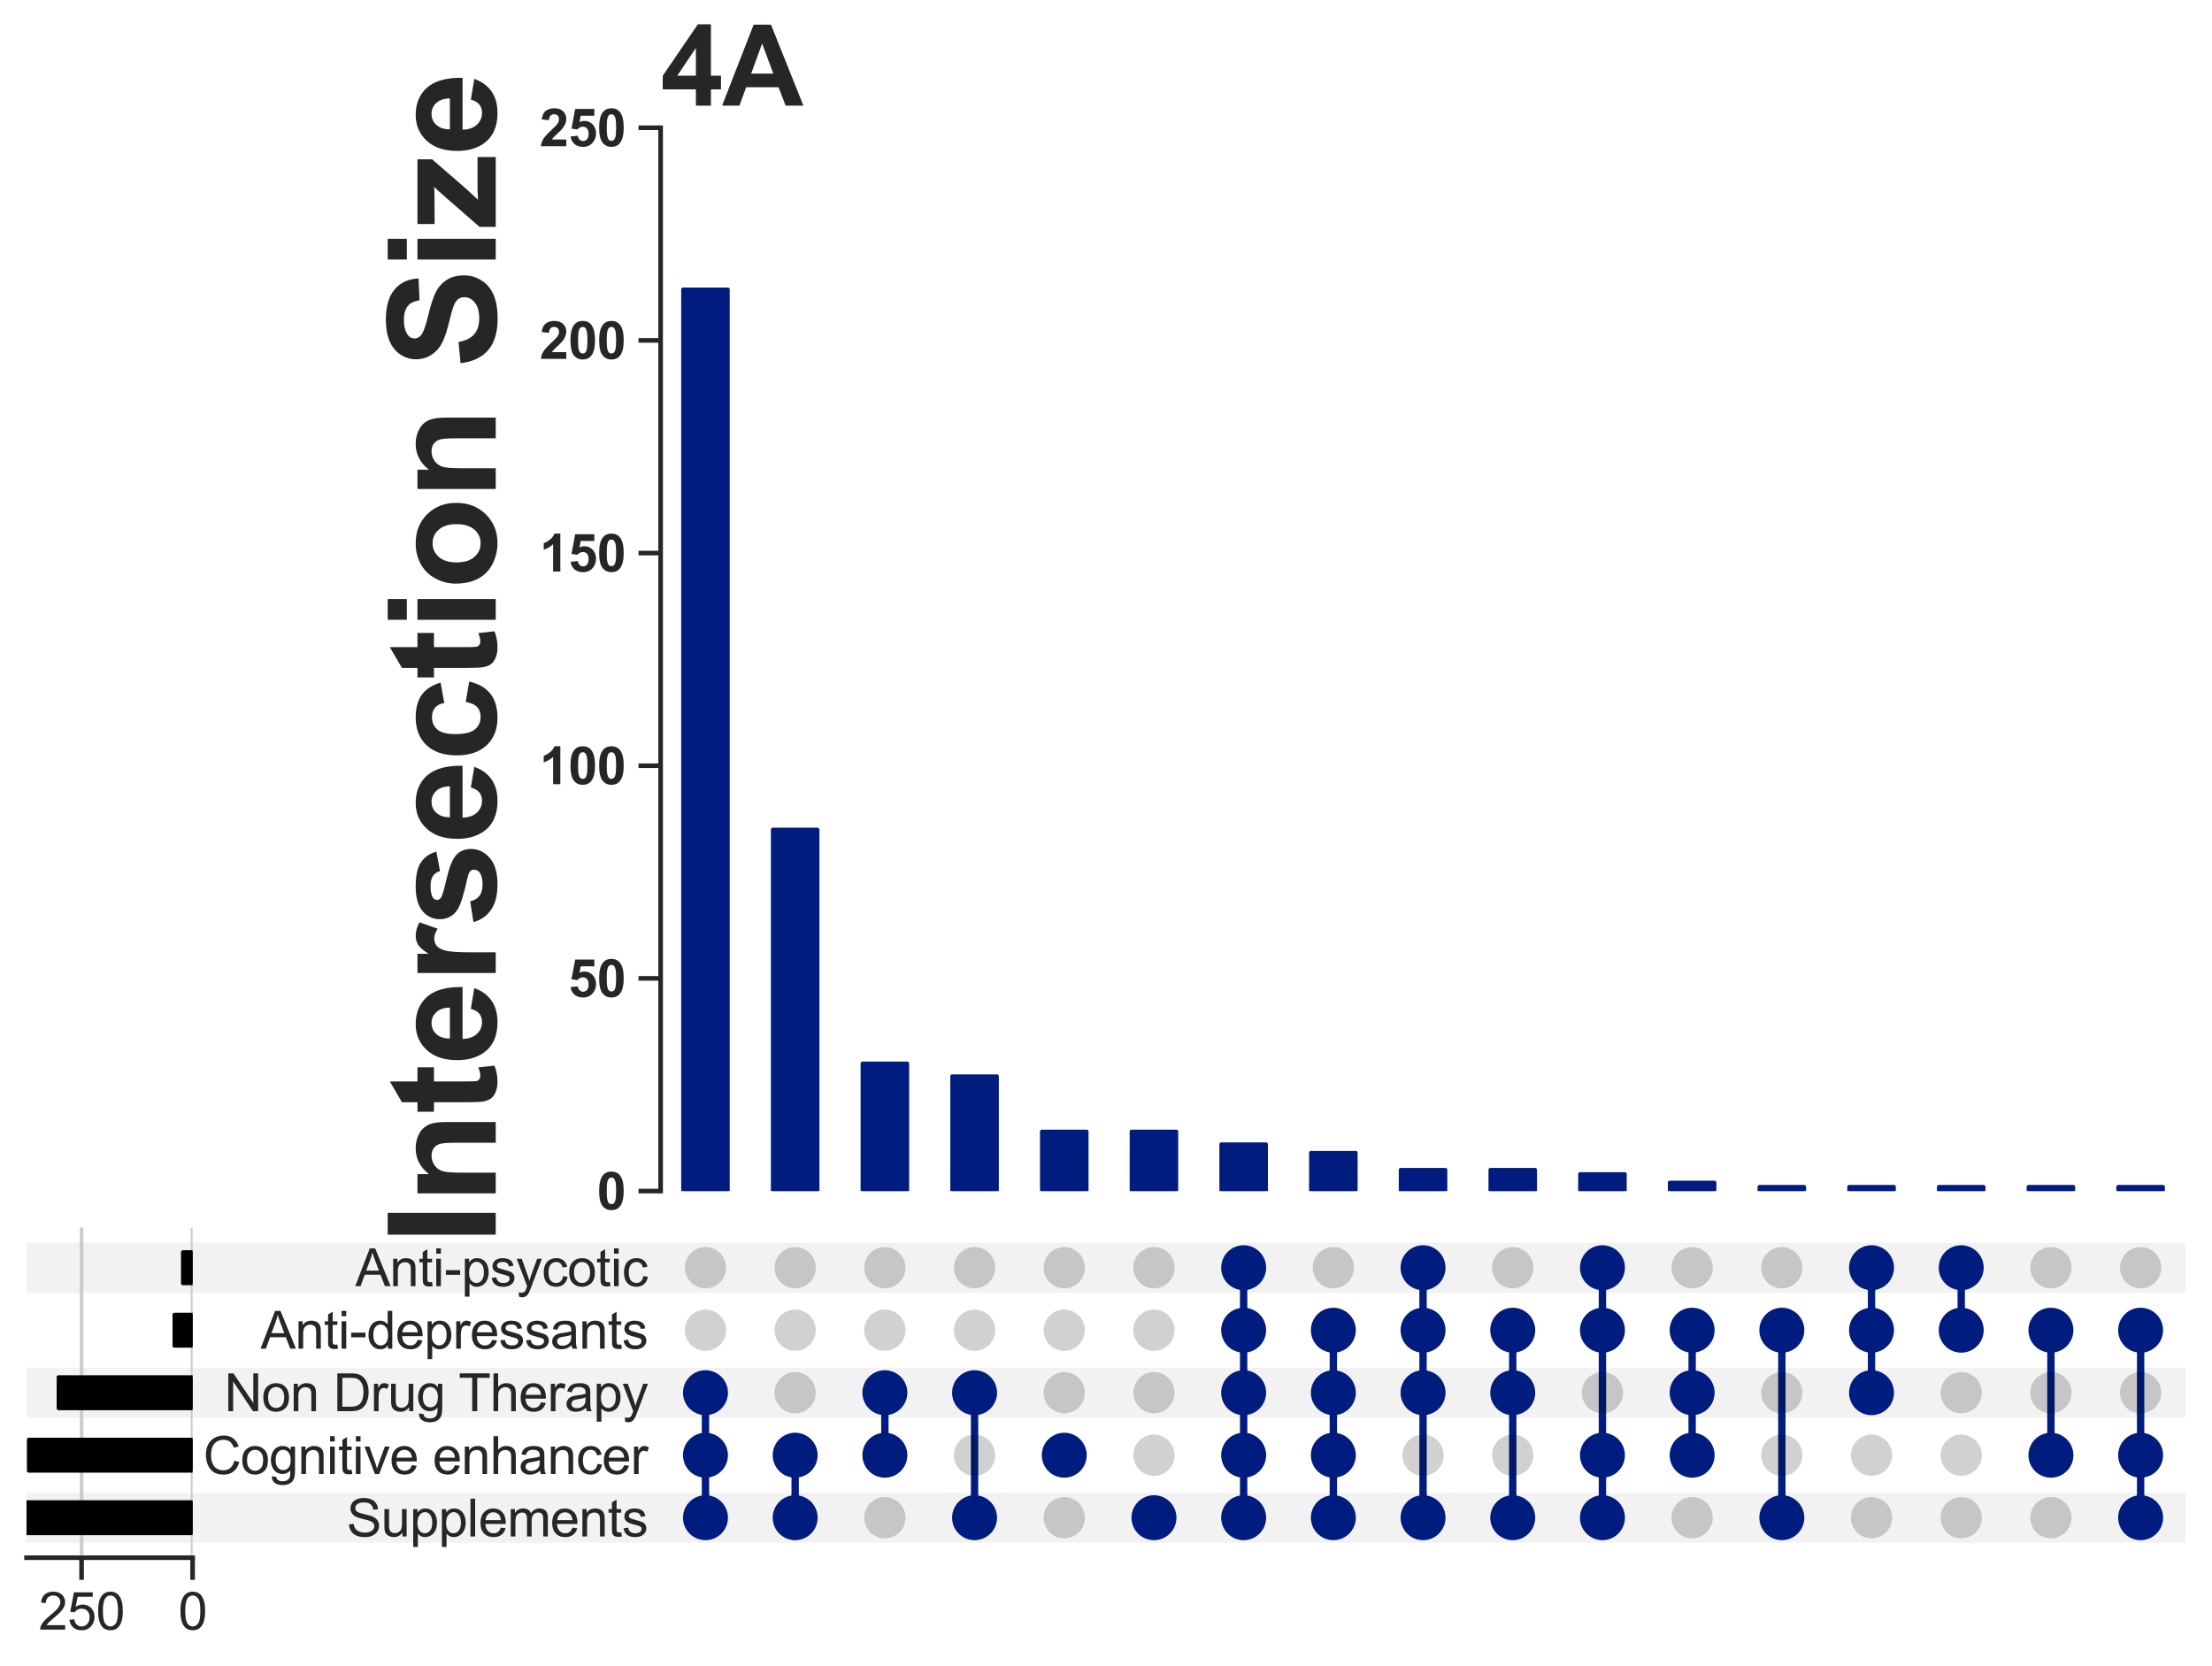 <?xml version="1.0" encoding="utf-8" standalone="no"?>
<!DOCTYPE svg PUBLIC "-//W3C//DTD SVG 1.1//EN"
  "http://www.w3.org/Graphics/SVG/1.1/DTD/svg11.dtd">
<svg xmlns:xlink="http://www.w3.org/1999/xlink" width="600.3pt" height="452.257pt" viewBox="0 0 600.3 452.257" xmlns="http://www.w3.org/2000/svg" version="1.1">
 <defs>
  <style type="text/css">*{stroke-linejoin: round; stroke-linecap: butt}</style>
 </defs>
 <g id="figure_1">
  <g id="patch_1">
   <path d="M 0 452.257 
L 600.3 452.257 
L 600.3 0 
L 0 0 
z
" style="fill: #ffffff"/>
  </g>
  <g id="axes_1">
   <g id="patch_2">
    <path d="M 7.2 418.683 
L 593.1 418.683 
L 593.1 405.113 
L 7.2 405.113 
z
" clip-path="url(#p5752e812ac)" style="fill-opacity: 0.051"/>
   </g>
   <g id="patch_3">
    <path d="M 7.2 401.721 
L 593.1 401.721 
L 593.1 388.152 
L 7.2 388.152 
L 7.2 401.721 
z
" clip-path="url(#p5752e812ac)" style="fill: none"/>
   </g>
   <g id="patch_4">
    <path d="M 7.2 384.76 
L 593.1 384.76 
L 593.1 371.19 
L 7.2 371.19 
z
" clip-path="url(#p5752e812ac)" style="fill-opacity: 0.051"/>
   </g>
   <g id="patch_5">
    <path d="M 7.2 367.798 
L 593.1 367.798 
L 593.1 354.229 
L 7.2 354.229 
L 7.2 367.798 
z
" clip-path="url(#p5752e812ac)" style="fill: none"/>
   </g>
   <g id="patch_6">
    <path d="M 7.2 350.837 
L 593.1 350.837 
L 593.1 337.267 
L 7.2 337.267 
z
" clip-path="url(#p5752e812ac)" style="fill-opacity: 0.051"/>
   </g>
   <g id="matplotlib.axis_1"/>
   <g id="matplotlib.axis_2">
    <g id="ytick_1"/>
    <g id="ytick_2"/>
    <g id="ytick_3"/>
    <g id="ytick_4"/>
    <g id="ytick_5"/>
   </g>
  </g>
  <g id="axes_2">
   <g id="matplotlib.axis_3">
    <g id="ytick_6">
     <g id="line2d_1"/>
     <g id="text_1">
      <!-- Supplements -->
      <g style="fill: #262626" transform="translate(94.071 416.994) scale(0.14 -0.14)">
       <defs>
        <path id="ArialMT-53" d="M 288 1472 
L 859 1522 
Q 900 1178 1048 958 
Q 1197 738 1509 602 
Q 1822 466 2213 466 
Q 2559 466 2825 569 
Q 3091 672 3220 851 
Q 3350 1031 3350 1244 
Q 3350 1459 3225 1620 
Q 3100 1781 2813 1891 
Q 2628 1963 1997 2114 
Q 1366 2266 1113 2400 
Q 784 2572 623 2826 
Q 463 3081 463 3397 
Q 463 3744 659 4045 
Q 856 4347 1234 4503 
Q 1613 4659 2075 4659 
Q 2584 4659 2973 4495 
Q 3363 4331 3572 4012 
Q 3781 3694 3797 3291 
L 3216 3247 
Q 3169 3681 2898 3903 
Q 2628 4125 2100 4125 
Q 1550 4125 1298 3923 
Q 1047 3722 1047 3438 
Q 1047 3191 1225 3031 
Q 1400 2872 2139 2705 
Q 2878 2538 3153 2413 
Q 3553 2228 3743 1945 
Q 3934 1663 3934 1294 
Q 3934 928 3725 604 
Q 3516 281 3123 101 
Q 2731 -78 2241 -78 
Q 1619 -78 1198 103 
Q 778 284 539 648 
Q 300 1013 288 1472 
z
" transform="scale(0.016)"/>
        <path id="ArialMT-75" d="M 2597 0 
L 2597 488 
Q 2209 -75 1544 -75 
Q 1250 -75 995 37 
Q 741 150 617 320 
Q 494 491 444 738 
Q 409 903 409 1263 
L 409 3319 
L 972 3319 
L 972 1478 
Q 972 1038 1006 884 
Q 1059 663 1231 536 
Q 1403 409 1656 409 
Q 1909 409 2131 539 
Q 2353 669 2445 892 
Q 2538 1116 2538 1541 
L 2538 3319 
L 3100 3319 
L 3100 0 
L 2597 0 
z
" transform="scale(0.016)"/>
        <path id="ArialMT-70" d="M 422 -1272 
L 422 3319 
L 934 3319 
L 934 2888 
Q 1116 3141 1344 3267 
Q 1572 3394 1897 3394 
Q 2322 3394 2647 3175 
Q 2972 2956 3137 2557 
Q 3303 2159 3303 1684 
Q 3303 1175 3120 767 
Q 2938 359 2589 142 
Q 2241 -75 1856 -75 
Q 1575 -75 1351 44 
Q 1128 163 984 344 
L 984 -1272 
L 422 -1272 
z
M 931 1641 
Q 931 1000 1190 694 
Q 1450 388 1819 388 
Q 2194 388 2461 705 
Q 2728 1022 2728 1688 
Q 2728 2322 2467 2637 
Q 2206 2953 1844 2953 
Q 1484 2953 1207 2617 
Q 931 2281 931 1641 
z
" transform="scale(0.016)"/>
        <path id="ArialMT-6c" d="M 409 0 
L 409 4581 
L 972 4581 
L 972 0 
L 409 0 
z
" transform="scale(0.016)"/>
        <path id="ArialMT-65" d="M 2694 1069 
L 3275 997 
Q 3138 488 2766 206 
Q 2394 -75 1816 -75 
Q 1088 -75 661 373 
Q 234 822 234 1631 
Q 234 2469 665 2931 
Q 1097 3394 1784 3394 
Q 2450 3394 2872 2941 
Q 3294 2488 3294 1666 
Q 3294 1616 3291 1516 
L 816 1516 
Q 847 969 1125 678 
Q 1403 388 1819 388 
Q 2128 388 2347 550 
Q 2566 713 2694 1069 
z
M 847 1978 
L 2700 1978 
Q 2663 2397 2488 2606 
Q 2219 2931 1791 2931 
Q 1403 2931 1139 2672 
Q 875 2413 847 1978 
z
" transform="scale(0.016)"/>
        <path id="ArialMT-6d" d="M 422 0 
L 422 3319 
L 925 3319 
L 925 2853 
Q 1081 3097 1340 3245 
Q 1600 3394 1931 3394 
Q 2300 3394 2536 3241 
Q 2772 3088 2869 2813 
Q 3263 3394 3894 3394 
Q 4388 3394 4653 3120 
Q 4919 2847 4919 2278 
L 4919 0 
L 4359 0 
L 4359 2091 
Q 4359 2428 4304 2576 
Q 4250 2725 4106 2815 
Q 3963 2906 3769 2906 
Q 3419 2906 3187 2673 
Q 2956 2441 2956 1928 
L 2956 0 
L 2394 0 
L 2394 2156 
Q 2394 2531 2256 2718 
Q 2119 2906 1806 2906 
Q 1569 2906 1367 2781 
Q 1166 2656 1075 2415 
Q 984 2175 984 1722 
L 984 0 
L 422 0 
z
" transform="scale(0.016)"/>
        <path id="ArialMT-6e" d="M 422 0 
L 422 3319 
L 928 3319 
L 928 2847 
Q 1294 3394 1984 3394 
Q 2284 3394 2536 3286 
Q 2788 3178 2913 3003 
Q 3038 2828 3088 2588 
Q 3119 2431 3119 2041 
L 3119 0 
L 2556 0 
L 2556 2019 
Q 2556 2363 2490 2533 
Q 2425 2703 2258 2804 
Q 2091 2906 1866 2906 
Q 1506 2906 1245 2678 
Q 984 2450 984 1813 
L 984 0 
L 422 0 
z
" transform="scale(0.016)"/>
        <path id="ArialMT-74" d="M 1650 503 
L 1731 6 
Q 1494 -44 1306 -44 
Q 1000 -44 831 53 
Q 663 150 594 308 
Q 525 466 525 972 
L 525 2881 
L 113 2881 
L 113 3319 
L 525 3319 
L 525 4141 
L 1084 4478 
L 1084 3319 
L 1650 3319 
L 1650 2881 
L 1084 2881 
L 1084 941 
Q 1084 700 1114 631 
Q 1144 563 1211 522 
Q 1278 481 1403 481 
Q 1497 481 1650 503 
z
" transform="scale(0.016)"/>
        <path id="ArialMT-73" d="M 197 991 
L 753 1078 
Q 800 744 1014 566 
Q 1228 388 1613 388 
Q 2000 388 2187 545 
Q 2375 703 2375 916 
Q 2375 1106 2209 1216 
Q 2094 1291 1634 1406 
Q 1016 1563 777 1677 
Q 538 1791 414 1992 
Q 291 2194 291 2438 
Q 291 2659 392 2848 
Q 494 3038 669 3163 
Q 800 3259 1026 3326 
Q 1253 3394 1513 3394 
Q 1903 3394 2198 3281 
Q 2494 3169 2634 2976 
Q 2775 2784 2828 2463 
L 2278 2388 
Q 2241 2644 2061 2787 
Q 1881 2931 1553 2931 
Q 1166 2931 1000 2803 
Q 834 2675 834 2503 
Q 834 2394 903 2306 
Q 972 2216 1119 2156 
Q 1203 2125 1616 2013 
Q 2213 1853 2448 1751 
Q 2684 1650 2818 1456 
Q 2953 1263 2953 975 
Q 2953 694 2789 445 
Q 2625 197 2315 61 
Q 2006 -75 1616 -75 
Q 969 -75 630 194 
Q 291 463 197 991 
z
" transform="scale(0.016)"/>
       </defs>
       <use xlink:href="#ArialMT-53"/>
       <use xlink:href="#ArialMT-75" x="66.699"/>
       <use xlink:href="#ArialMT-70" x="122.314"/>
       <use xlink:href="#ArialMT-70" x="177.93"/>
       <use xlink:href="#ArialMT-6c" x="233.545"/>
       <use xlink:href="#ArialMT-65" x="255.762"/>
       <use xlink:href="#ArialMT-6d" x="311.377"/>
       <use xlink:href="#ArialMT-65" x="394.678"/>
       <use xlink:href="#ArialMT-6e" x="450.293"/>
       <use xlink:href="#ArialMT-74" x="505.908"/>
       <use xlink:href="#ArialMT-73" x="533.691"/>
      </g>
     </g>
    </g>
    <g id="ytick_7">
     <g id="line2d_2"/>
     <g id="text_2">
      <!-- Cognitive enhancer -->
      <g style="fill: #262626" transform="translate(55.157 400.032) scale(0.14 -0.14)">
       <defs>
        <path id="ArialMT-43" d="M 3763 1606 
L 4369 1453 
Q 4178 706 3683 314 
Q 3188 -78 2472 -78 
Q 1731 -78 1267 223 
Q 803 525 561 1097 
Q 319 1669 319 2325 
Q 319 3041 592 3573 
Q 866 4106 1370 4382 
Q 1875 4659 2481 4659 
Q 3169 4659 3637 4309 
Q 4106 3959 4291 3325 
L 3694 3184 
Q 3534 3684 3231 3912 
Q 2928 4141 2469 4141 
Q 1941 4141 1586 3887 
Q 1231 3634 1087 3207 
Q 944 2781 944 2328 
Q 944 1744 1114 1308 
Q 1284 872 1643 656 
Q 2003 441 2422 441 
Q 2931 441 3284 734 
Q 3638 1028 3763 1606 
z
" transform="scale(0.016)"/>
        <path id="ArialMT-6f" d="M 213 1659 
Q 213 2581 725 3025 
Q 1153 3394 1769 3394 
Q 2453 3394 2887 2945 
Q 3322 2497 3322 1706 
Q 3322 1066 3130 698 
Q 2938 331 2570 128 
Q 2203 -75 1769 -75 
Q 1072 -75 642 372 
Q 213 819 213 1659 
z
M 791 1659 
Q 791 1022 1069 705 
Q 1347 388 1769 388 
Q 2188 388 2466 706 
Q 2744 1025 2744 1678 
Q 2744 2294 2464 2611 
Q 2184 2928 1769 2928 
Q 1347 2928 1069 2612 
Q 791 2297 791 1659 
z
" transform="scale(0.016)"/>
        <path id="ArialMT-67" d="M 319 -275 
L 866 -356 
Q 900 -609 1056 -725 
Q 1266 -881 1628 -881 
Q 2019 -881 2231 -725 
Q 2444 -569 2519 -288 
Q 2563 -116 2559 434 
Q 2191 0 1641 0 
Q 956 0 581 494 
Q 206 988 206 1678 
Q 206 2153 378 2554 
Q 550 2956 876 3175 
Q 1203 3394 1644 3394 
Q 2231 3394 2613 2919 
L 2613 3319 
L 3131 3319 
L 3131 450 
Q 3131 -325 2973 -648 
Q 2816 -972 2473 -1159 
Q 2131 -1347 1631 -1347 
Q 1038 -1347 672 -1080 
Q 306 -813 319 -275 
z
M 784 1719 
Q 784 1066 1043 766 
Q 1303 466 1694 466 
Q 2081 466 2343 764 
Q 2606 1063 2606 1700 
Q 2606 2309 2336 2618 
Q 2066 2928 1684 2928 
Q 1309 2928 1046 2623 
Q 784 2319 784 1719 
z
" transform="scale(0.016)"/>
        <path id="ArialMT-69" d="M 425 3934 
L 425 4581 
L 988 4581 
L 988 3934 
L 425 3934 
z
M 425 0 
L 425 3319 
L 988 3319 
L 988 0 
L 425 0 
z
" transform="scale(0.016)"/>
        <path id="ArialMT-76" d="M 1344 0 
L 81 3319 
L 675 3319 
L 1388 1331 
Q 1503 1009 1600 663 
Q 1675 925 1809 1294 
L 2547 3319 
L 3125 3319 
L 1869 0 
L 1344 0 
z
" transform="scale(0.016)"/>
        <path id="ArialMT-20" transform="scale(0.016)"/>
        <path id="ArialMT-68" d="M 422 0 
L 422 4581 
L 984 4581 
L 984 2938 
Q 1378 3394 1978 3394 
Q 2347 3394 2619 3248 
Q 2891 3103 3008 2847 
Q 3125 2591 3125 2103 
L 3125 0 
L 2563 0 
L 2563 2103 
Q 2563 2525 2380 2717 
Q 2197 2909 1863 2909 
Q 1613 2909 1392 2779 
Q 1172 2650 1078 2428 
Q 984 2206 984 1816 
L 984 0 
L 422 0 
z
" transform="scale(0.016)"/>
        <path id="ArialMT-61" d="M 2588 409 
Q 2275 144 1986 34 
Q 1697 -75 1366 -75 
Q 819 -75 525 192 
Q 231 459 231 875 
Q 231 1119 342 1320 
Q 453 1522 633 1644 
Q 813 1766 1038 1828 
Q 1203 1872 1538 1913 
Q 2219 1994 2541 2106 
Q 2544 2222 2544 2253 
Q 2544 2597 2384 2738 
Q 2169 2928 1744 2928 
Q 1347 2928 1158 2789 
Q 969 2650 878 2297 
L 328 2372 
Q 403 2725 575 2942 
Q 747 3159 1072 3276 
Q 1397 3394 1825 3394 
Q 2250 3394 2515 3294 
Q 2781 3194 2906 3042 
Q 3031 2891 3081 2659 
Q 3109 2516 3109 2141 
L 3109 1391 
Q 3109 606 3145 398 
Q 3181 191 3288 0 
L 2700 0 
Q 2613 175 2588 409 
z
M 2541 1666 
Q 2234 1541 1622 1453 
Q 1275 1403 1131 1340 
Q 988 1278 909 1158 
Q 831 1038 831 891 
Q 831 666 1001 516 
Q 1172 366 1500 366 
Q 1825 366 2078 508 
Q 2331 650 2450 897 
Q 2541 1088 2541 1459 
L 2541 1666 
z
" transform="scale(0.016)"/>
        <path id="ArialMT-63" d="M 2588 1216 
L 3141 1144 
Q 3050 572 2676 248 
Q 2303 -75 1759 -75 
Q 1078 -75 664 370 
Q 250 816 250 1647 
Q 250 2184 428 2587 
Q 606 2991 970 3192 
Q 1334 3394 1763 3394 
Q 2303 3394 2647 3120 
Q 2991 2847 3088 2344 
L 2541 2259 
Q 2463 2594 2264 2762 
Q 2066 2931 1784 2931 
Q 1359 2931 1093 2626 
Q 828 2322 828 1663 
Q 828 994 1084 691 
Q 1341 388 1753 388 
Q 2084 388 2306 591 
Q 2528 794 2588 1216 
z
" transform="scale(0.016)"/>
        <path id="ArialMT-72" d="M 416 0 
L 416 3319 
L 922 3319 
L 922 2816 
Q 1116 3169 1280 3281 
Q 1444 3394 1641 3394 
Q 1925 3394 2219 3213 
L 2025 2691 
Q 1819 2813 1613 2813 
Q 1428 2813 1281 2702 
Q 1134 2591 1072 2394 
Q 978 2094 978 1738 
L 978 0 
L 416 0 
z
" transform="scale(0.016)"/>
       </defs>
       <use xlink:href="#ArialMT-43"/>
       <use xlink:href="#ArialMT-6f" x="72.217"/>
       <use xlink:href="#ArialMT-67" x="127.832"/>
       <use xlink:href="#ArialMT-6e" x="183.447"/>
       <use xlink:href="#ArialMT-69" x="239.062"/>
       <use xlink:href="#ArialMT-74" x="261.279"/>
       <use xlink:href="#ArialMT-69" x="289.062"/>
       <use xlink:href="#ArialMT-76" x="311.279"/>
       <use xlink:href="#ArialMT-65" x="361.279"/>
       <use xlink:href="#ArialMT-20" x="416.895"/>
       <use xlink:href="#ArialMT-65" x="444.678"/>
       <use xlink:href="#ArialMT-6e" x="500.293"/>
       <use xlink:href="#ArialMT-68" x="555.908"/>
       <use xlink:href="#ArialMT-61" x="611.523"/>
       <use xlink:href="#ArialMT-6e" x="667.139"/>
       <use xlink:href="#ArialMT-63" x="722.754"/>
       <use xlink:href="#ArialMT-65" x="772.754"/>
       <use xlink:href="#ArialMT-72" x="828.369"/>
      </g>
     </g>
    </g>
    <g id="ytick_8">
     <g id="line2d_3"/>
     <g id="text_3">
      <!-- Non Drug Therapy -->
      <g style="fill: #262626" transform="translate(60.871 382.985) scale(0.14 -0.14)">
       <defs>
        <path id="ArialMT-4e" d="M 488 0 
L 488 4581 
L 1109 4581 
L 3516 984 
L 3516 4581 
L 4097 4581 
L 4097 0 
L 3475 0 
L 1069 3600 
L 1069 0 
L 488 0 
z
" transform="scale(0.016)"/>
        <path id="ArialMT-44" d="M 494 0 
L 494 4581 
L 2072 4581 
Q 2606 4581 2888 4516 
Q 3281 4425 3559 4188 
Q 3922 3881 4101 3404 
Q 4281 2928 4281 2316 
Q 4281 1794 4159 1391 
Q 4038 988 3847 723 
Q 3656 459 3429 307 
Q 3203 156 2883 78 
Q 2563 0 2147 0 
L 494 0 
z
M 1100 541 
L 2078 541 
Q 2531 541 2789 625 
Q 3047 709 3200 863 
Q 3416 1078 3536 1442 
Q 3656 1806 3656 2325 
Q 3656 3044 3420 3430 
Q 3184 3816 2847 3947 
Q 2603 4041 2063 4041 
L 1100 4041 
L 1100 541 
z
" transform="scale(0.016)"/>
        <path id="ArialMT-54" d="M 1659 0 
L 1659 4041 
L 150 4041 
L 150 4581 
L 3781 4581 
L 3781 4041 
L 2266 4041 
L 2266 0 
L 1659 0 
z
" transform="scale(0.016)"/>
        <path id="ArialMT-79" d="M 397 -1278 
L 334 -750 
Q 519 -800 656 -800 
Q 844 -800 956 -737 
Q 1069 -675 1141 -563 
Q 1194 -478 1313 -144 
Q 1328 -97 1363 -6 
L 103 3319 
L 709 3319 
L 1400 1397 
Q 1534 1031 1641 628 
Q 1738 1016 1872 1384 
L 2581 3319 
L 3144 3319 
L 1881 -56 
Q 1678 -603 1566 -809 
Q 1416 -1088 1222 -1217 
Q 1028 -1347 759 -1347 
Q 597 -1347 397 -1278 
z
" transform="scale(0.016)"/>
       </defs>
       <use xlink:href="#ArialMT-4e"/>
       <use xlink:href="#ArialMT-6f" x="72.217"/>
       <use xlink:href="#ArialMT-6e" x="127.832"/>
       <use xlink:href="#ArialMT-20" x="183.447"/>
       <use xlink:href="#ArialMT-44" x="211.23"/>
       <use xlink:href="#ArialMT-72" x="283.447"/>
       <use xlink:href="#ArialMT-75" x="316.748"/>
       <use xlink:href="#ArialMT-67" x="372.363"/>
       <use xlink:href="#ArialMT-20" x="427.979"/>
       <use xlink:href="#ArialMT-54" x="454.012"/>
       <use xlink:href="#ArialMT-68" x="515.096"/>
       <use xlink:href="#ArialMT-65" x="570.711"/>
       <use xlink:href="#ArialMT-72" x="626.326"/>
       <use xlink:href="#ArialMT-61" x="659.627"/>
       <use xlink:href="#ArialMT-70" x="715.242"/>
       <use xlink:href="#ArialMT-79" x="770.857"/>
      </g>
     </g>
    </g>
    <g id="ytick_9">
     <g id="line2d_4"/>
     <g id="text_4">
      <!-- Anti-depressants -->
      <g style="fill: #262626" transform="translate(70.734 366.024) scale(0.14 -0.14)">
       <defs>
        <path id="ArialMT-41" d="M -9 0 
L 1750 4581 
L 2403 4581 
L 4278 0 
L 3588 0 
L 3053 1388 
L 1138 1388 
L 634 0 
L -9 0 
z
M 1313 1881 
L 2866 1881 
L 2388 3150 
Q 2169 3728 2063 4100 
Q 1975 3659 1816 3225 
L 1313 1881 
z
" transform="scale(0.016)"/>
        <path id="ArialMT-2d" d="M 203 1375 
L 203 1941 
L 1931 1941 
L 1931 1375 
L 203 1375 
z
" transform="scale(0.016)"/>
        <path id="ArialMT-64" d="M 2575 0 
L 2575 419 
Q 2259 -75 1647 -75 
Q 1250 -75 917 144 
Q 584 363 401 755 
Q 219 1147 219 1656 
Q 219 2153 384 2558 
Q 550 2963 881 3178 
Q 1213 3394 1622 3394 
Q 1922 3394 2156 3267 
Q 2391 3141 2538 2938 
L 2538 4581 
L 3097 4581 
L 3097 0 
L 2575 0 
z
M 797 1656 
Q 797 1019 1065 703 
Q 1334 388 1700 388 
Q 2069 388 2326 689 
Q 2584 991 2584 1609 
Q 2584 2291 2321 2609 
Q 2059 2928 1675 2928 
Q 1300 2928 1048 2622 
Q 797 2316 797 1656 
z
" transform="scale(0.016)"/>
       </defs>
       <use xlink:href="#ArialMT-41"/>
       <use xlink:href="#ArialMT-6e" x="66.699"/>
       <use xlink:href="#ArialMT-74" x="122.314"/>
       <use xlink:href="#ArialMT-69" x="150.098"/>
       <use xlink:href="#ArialMT-2d" x="172.314"/>
       <use xlink:href="#ArialMT-64" x="205.615"/>
       <use xlink:href="#ArialMT-65" x="261.23"/>
       <use xlink:href="#ArialMT-70" x="316.846"/>
       <use xlink:href="#ArialMT-72" x="372.461"/>
       <use xlink:href="#ArialMT-65" x="405.762"/>
       <use xlink:href="#ArialMT-73" x="461.377"/>
       <use xlink:href="#ArialMT-73" x="511.377"/>
       <use xlink:href="#ArialMT-61" x="561.377"/>
       <use xlink:href="#ArialMT-6e" x="616.992"/>
       <use xlink:href="#ArialMT-74" x="672.607"/>
       <use xlink:href="#ArialMT-73" x="700.391"/>
      </g>
     </g>
    </g>
    <g id="ytick_10">
     <g id="line2d_5"/>
     <g id="text_5">
      <!-- Anti-psycotic -->
      <g style="fill: #262626" transform="translate(96.427 349.062) scale(0.14 -0.14)">
       <use xlink:href="#ArialMT-41"/>
       <use xlink:href="#ArialMT-6e" x="66.699"/>
       <use xlink:href="#ArialMT-74" x="122.314"/>
       <use xlink:href="#ArialMT-69" x="150.098"/>
       <use xlink:href="#ArialMT-2d" x="172.314"/>
       <use xlink:href="#ArialMT-70" x="205.615"/>
       <use xlink:href="#ArialMT-73" x="261.23"/>
       <use xlink:href="#ArialMT-79" x="311.23"/>
       <use xlink:href="#ArialMT-63" x="361.23"/>
       <use xlink:href="#ArialMT-6f" x="411.23"/>
       <use xlink:href="#ArialMT-74" x="466.846"/>
       <use xlink:href="#ArialMT-69" x="494.629"/>
       <use xlink:href="#ArialMT-63" x="516.846"/>
      </g>
     </g>
    </g>
   </g>
   <g id="LineCollection_1">
    <path d="M 191.454 411.898 
L 191.454 377.975 
" clip-path="url(#p096ad141d9)" style="fill: none; stroke: #001c7f; stroke-width: 2"/>
    <path d="M 215.796 411.898 
L 215.796 394.937 
" clip-path="url(#p096ad141d9)" style="fill: none; stroke: #001c7f; stroke-width: 2"/>
    <path d="M 240.138 394.937 
L 240.138 377.975 
" clip-path="url(#p096ad141d9)" style="fill: none; stroke: #001c7f; stroke-width: 2"/>
    <path d="M 264.48 411.898 
L 264.48 377.975 
" clip-path="url(#p096ad141d9)" style="fill: none; stroke: #001c7f; stroke-width: 2"/>
    <path d="M 288.822 394.937 
L 288.822 394.937 
" clip-path="url(#p096ad141d9)" style="fill: none; stroke: #001c7f; stroke-width: 2"/>
    <path d="M 313.165 411.898 
L 313.165 411.898 
" clip-path="url(#p096ad141d9)" style="fill: none; stroke: #001c7f; stroke-width: 2"/>
    <path d="M 337.507 411.898 
L 337.507 344.052 
" clip-path="url(#p096ad141d9)" style="fill: none; stroke: #001c7f; stroke-width: 2"/>
    <path d="M 361.849 411.898 
L 361.849 361.013 
" clip-path="url(#p096ad141d9)" style="fill: none; stroke: #001c7f; stroke-width: 2"/>
    <path d="M 386.191 411.898 
L 386.191 344.052 
" clip-path="url(#p096ad141d9)" style="fill: none; stroke: #001c7f; stroke-width: 2"/>
    <path d="M 410.533 411.898 
L 410.533 361.013 
" clip-path="url(#p096ad141d9)" style="fill: none; stroke: #001c7f; stroke-width: 2"/>
    <path d="M 434.876 411.898 
L 434.876 344.052 
" clip-path="url(#p096ad141d9)" style="fill: none; stroke: #001c7f; stroke-width: 2"/>
    <path d="M 459.218 394.937 
L 459.218 361.013 
" clip-path="url(#p096ad141d9)" style="fill: none; stroke: #001c7f; stroke-width: 2"/>
    <path d="M 483.56 411.898 
L 483.56 361.013 
" clip-path="url(#p096ad141d9)" style="fill: none; stroke: #001c7f; stroke-width: 2"/>
    <path d="M 507.902 377.975 
L 507.902 344.052 
" clip-path="url(#p096ad141d9)" style="fill: none; stroke: #001c7f; stroke-width: 2"/>
    <path d="M 532.244 361.013 
L 532.244 344.052 
" clip-path="url(#p096ad141d9)" style="fill: none; stroke: #001c7f; stroke-width: 2"/>
    <path d="M 556.587 394.937 
L 556.587 361.013 
" clip-path="url(#p096ad141d9)" style="fill: none; stroke: #001c7f; stroke-width: 2"/>
    <path d="M 580.929 411.898 
L 580.929 361.013 
" clip-path="url(#p096ad141d9)" style="fill: none; stroke: #001c7f; stroke-width: 2"/>
   </g>
   <g id="PathCollection_1">
    <defs>
     <path id="C0_0_cc87273040" d="M 0 5.6 
C 1.485 5.6 2.91 5.01 3.96 3.96 
C 5.01 2.91 5.6 1.485 5.6 -0 
C 5.6 -1.485 5.01 -2.91 3.96 -3.96 
C 2.91 -5.01 1.485 -5.6 0 -5.6 
C -1.485 -5.6 -2.91 -5.01 -3.96 -3.96 
C -5.01 -2.91 -5.6 -1.485 -5.6 0 
C -5.6 1.485 -5.01 2.91 -3.96 3.96 
C -2.91 5.01 -1.485 5.6 0 5.6 
z
"/>
    </defs>
    <g clip-path="url(#p096ad141d9)">
     <use xlink:href="#C0_0_cc87273040" x="191.454" y="411.898" style="fill: #001c7f; stroke: #001c7f"/>
    </g>
    <g clip-path="url(#p096ad141d9)">
     <use xlink:href="#C0_0_cc87273040" x="191.454" y="394.937" style="fill: #001c7f; stroke: #001c7f"/>
    </g>
    <g clip-path="url(#p096ad141d9)">
     <use xlink:href="#C0_0_cc87273040" x="191.454" y="377.975" style="fill: #001c7f; stroke: #001c7f"/>
    </g>
    <g clip-path="url(#p096ad141d9)">
     <use xlink:href="#C0_0_cc87273040" x="191.454" y="361.013" style="fill-opacity: 0.18"/>
    </g>
    <g clip-path="url(#p096ad141d9)">
     <use xlink:href="#C0_0_cc87273040" x="191.454" y="344.052" style="fill-opacity: 0.18"/>
    </g>
    <g clip-path="url(#p096ad141d9)">
     <use xlink:href="#C0_0_cc87273040" x="215.796" y="411.898" style="fill: #001c7f; stroke: #001c7f"/>
    </g>
    <g clip-path="url(#p096ad141d9)">
     <use xlink:href="#C0_0_cc87273040" x="215.796" y="394.937" style="fill: #001c7f; stroke: #001c7f"/>
    </g>
    <g clip-path="url(#p096ad141d9)">
     <use xlink:href="#C0_0_cc87273040" x="215.796" y="377.975" style="fill-opacity: 0.18"/>
    </g>
    <g clip-path="url(#p096ad141d9)">
     <use xlink:href="#C0_0_cc87273040" x="215.796" y="361.013" style="fill-opacity: 0.18"/>
    </g>
    <g clip-path="url(#p096ad141d9)">
     <use xlink:href="#C0_0_cc87273040" x="215.796" y="344.052" style="fill-opacity: 0.18"/>
    </g>
    <g clip-path="url(#p096ad141d9)">
     <use xlink:href="#C0_0_cc87273040" x="240.138" y="411.898" style="fill-opacity: 0.18"/>
    </g>
    <g clip-path="url(#p096ad141d9)">
     <use xlink:href="#C0_0_cc87273040" x="240.138" y="394.937" style="fill: #001c7f; stroke: #001c7f"/>
    </g>
    <g clip-path="url(#p096ad141d9)">
     <use xlink:href="#C0_0_cc87273040" x="240.138" y="377.975" style="fill: #001c7f; stroke: #001c7f"/>
    </g>
    <g clip-path="url(#p096ad141d9)">
     <use xlink:href="#C0_0_cc87273040" x="240.138" y="361.013" style="fill-opacity: 0.18"/>
    </g>
    <g clip-path="url(#p096ad141d9)">
     <use xlink:href="#C0_0_cc87273040" x="240.138" y="344.052" style="fill-opacity: 0.18"/>
    </g>
    <g clip-path="url(#p096ad141d9)">
     <use xlink:href="#C0_0_cc87273040" x="264.48" y="411.898" style="fill: #001c7f; stroke: #001c7f"/>
    </g>
    <g clip-path="url(#p096ad141d9)">
     <use xlink:href="#C0_0_cc87273040" x="264.48" y="394.937" style="fill-opacity: 0.18"/>
    </g>
    <g clip-path="url(#p096ad141d9)">
     <use xlink:href="#C0_0_cc87273040" x="264.48" y="377.975" style="fill: #001c7f; stroke: #001c7f"/>
    </g>
    <g clip-path="url(#p096ad141d9)">
     <use xlink:href="#C0_0_cc87273040" x="264.48" y="361.013" style="fill-opacity: 0.18"/>
    </g>
    <g clip-path="url(#p096ad141d9)">
     <use xlink:href="#C0_0_cc87273040" x="264.48" y="344.052" style="fill-opacity: 0.18"/>
    </g>
    <g clip-path="url(#p096ad141d9)">
     <use xlink:href="#C0_0_cc87273040" x="288.822" y="411.898" style="fill-opacity: 0.18"/>
    </g>
    <g clip-path="url(#p096ad141d9)">
     <use xlink:href="#C0_0_cc87273040" x="288.822" y="394.937" style="fill: #001c7f; stroke: #001c7f"/>
    </g>
    <g clip-path="url(#p096ad141d9)">
     <use xlink:href="#C0_0_cc87273040" x="288.822" y="377.975" style="fill-opacity: 0.18"/>
    </g>
    <g clip-path="url(#p096ad141d9)">
     <use xlink:href="#C0_0_cc87273040" x="288.822" y="361.013" style="fill-opacity: 0.18"/>
    </g>
    <g clip-path="url(#p096ad141d9)">
     <use xlink:href="#C0_0_cc87273040" x="288.822" y="344.052" style="fill-opacity: 0.18"/>
    </g>
    <g clip-path="url(#p096ad141d9)">
     <use xlink:href="#C0_0_cc87273040" x="313.165" y="411.898" style="fill: #001c7f; stroke: #001c7f"/>
    </g>
    <g clip-path="url(#p096ad141d9)">
     <use xlink:href="#C0_0_cc87273040" x="313.165" y="394.937" style="fill-opacity: 0.18"/>
    </g>
    <g clip-path="url(#p096ad141d9)">
     <use xlink:href="#C0_0_cc87273040" x="313.165" y="377.975" style="fill-opacity: 0.18"/>
    </g>
    <g clip-path="url(#p096ad141d9)">
     <use xlink:href="#C0_0_cc87273040" x="313.165" y="361.013" style="fill-opacity: 0.18"/>
    </g>
    <g clip-path="url(#p096ad141d9)">
     <use xlink:href="#C0_0_cc87273040" x="313.165" y="344.052" style="fill-opacity: 0.18"/>
    </g>
    <g clip-path="url(#p096ad141d9)">
     <use xlink:href="#C0_0_cc87273040" x="337.507" y="411.898" style="fill: #001c7f; stroke: #001c7f"/>
    </g>
    <g clip-path="url(#p096ad141d9)">
     <use xlink:href="#C0_0_cc87273040" x="337.507" y="394.937" style="fill: #001c7f; stroke: #001c7f"/>
    </g>
    <g clip-path="url(#p096ad141d9)">
     <use xlink:href="#C0_0_cc87273040" x="337.507" y="377.975" style="fill: #001c7f; stroke: #001c7f"/>
    </g>
    <g clip-path="url(#p096ad141d9)">
     <use xlink:href="#C0_0_cc87273040" x="337.507" y="361.013" style="fill: #001c7f; stroke: #001c7f"/>
    </g>
    <g clip-path="url(#p096ad141d9)">
     <use xlink:href="#C0_0_cc87273040" x="337.507" y="344.052" style="fill: #001c7f; stroke: #001c7f"/>
    </g>
    <g clip-path="url(#p096ad141d9)">
     <use xlink:href="#C0_0_cc87273040" x="361.849" y="411.898" style="fill: #001c7f; stroke: #001c7f"/>
    </g>
    <g clip-path="url(#p096ad141d9)">
     <use xlink:href="#C0_0_cc87273040" x="361.849" y="394.937" style="fill: #001c7f; stroke: #001c7f"/>
    </g>
    <g clip-path="url(#p096ad141d9)">
     <use xlink:href="#C0_0_cc87273040" x="361.849" y="377.975" style="fill: #001c7f; stroke: #001c7f"/>
    </g>
    <g clip-path="url(#p096ad141d9)">
     <use xlink:href="#C0_0_cc87273040" x="361.849" y="361.013" style="fill: #001c7f; stroke: #001c7f"/>
    </g>
    <g clip-path="url(#p096ad141d9)">
     <use xlink:href="#C0_0_cc87273040" x="361.849" y="344.052" style="fill-opacity: 0.18"/>
    </g>
    <g clip-path="url(#p096ad141d9)">
     <use xlink:href="#C0_0_cc87273040" x="386.191" y="411.898" style="fill: #001c7f; stroke: #001c7f"/>
    </g>
    <g clip-path="url(#p096ad141d9)">
     <use xlink:href="#C0_0_cc87273040" x="386.191" y="394.937" style="fill-opacity: 0.18"/>
    </g>
    <g clip-path="url(#p096ad141d9)">
     <use xlink:href="#C0_0_cc87273040" x="386.191" y="377.975" style="fill: #001c7f; stroke: #001c7f"/>
    </g>
    <g clip-path="url(#p096ad141d9)">
     <use xlink:href="#C0_0_cc87273040" x="386.191" y="361.013" style="fill: #001c7f; stroke: #001c7f"/>
    </g>
    <g clip-path="url(#p096ad141d9)">
     <use xlink:href="#C0_0_cc87273040" x="386.191" y="344.052" style="fill: #001c7f; stroke: #001c7f"/>
    </g>
    <g clip-path="url(#p096ad141d9)">
     <use xlink:href="#C0_0_cc87273040" x="410.533" y="411.898" style="fill: #001c7f; stroke: #001c7f"/>
    </g>
    <g clip-path="url(#p096ad141d9)">
     <use xlink:href="#C0_0_cc87273040" x="410.533" y="394.937" style="fill-opacity: 0.18"/>
    </g>
    <g clip-path="url(#p096ad141d9)">
     <use xlink:href="#C0_0_cc87273040" x="410.533" y="377.975" style="fill: #001c7f; stroke: #001c7f"/>
    </g>
    <g clip-path="url(#p096ad141d9)">
     <use xlink:href="#C0_0_cc87273040" x="410.533" y="361.013" style="fill: #001c7f; stroke: #001c7f"/>
    </g>
    <g clip-path="url(#p096ad141d9)">
     <use xlink:href="#C0_0_cc87273040" x="410.533" y="344.052" style="fill-opacity: 0.18"/>
    </g>
    <g clip-path="url(#p096ad141d9)">
     <use xlink:href="#C0_0_cc87273040" x="434.876" y="411.898" style="fill: #001c7f; stroke: #001c7f"/>
    </g>
    <g clip-path="url(#p096ad141d9)">
     <use xlink:href="#C0_0_cc87273040" x="434.876" y="394.937" style="fill: #001c7f; stroke: #001c7f"/>
    </g>
    <g clip-path="url(#p096ad141d9)">
     <use xlink:href="#C0_0_cc87273040" x="434.876" y="377.975" style="fill-opacity: 0.18"/>
    </g>
    <g clip-path="url(#p096ad141d9)">
     <use xlink:href="#C0_0_cc87273040" x="434.876" y="361.013" style="fill: #001c7f; stroke: #001c7f"/>
    </g>
    <g clip-path="url(#p096ad141d9)">
     <use xlink:href="#C0_0_cc87273040" x="434.876" y="344.052" style="fill: #001c7f; stroke: #001c7f"/>
    </g>
    <g clip-path="url(#p096ad141d9)">
     <use xlink:href="#C0_0_cc87273040" x="459.218" y="411.898" style="fill-opacity: 0.18"/>
    </g>
    <g clip-path="url(#p096ad141d9)">
     <use xlink:href="#C0_0_cc87273040" x="459.218" y="394.937" style="fill: #001c7f; stroke: #001c7f"/>
    </g>
    <g clip-path="url(#p096ad141d9)">
     <use xlink:href="#C0_0_cc87273040" x="459.218" y="377.975" style="fill: #001c7f; stroke: #001c7f"/>
    </g>
    <g clip-path="url(#p096ad141d9)">
     <use xlink:href="#C0_0_cc87273040" x="459.218" y="361.013" style="fill: #001c7f; stroke: #001c7f"/>
    </g>
    <g clip-path="url(#p096ad141d9)">
     <use xlink:href="#C0_0_cc87273040" x="459.218" y="344.052" style="fill-opacity: 0.18"/>
    </g>
    <g clip-path="url(#p096ad141d9)">
     <use xlink:href="#C0_0_cc87273040" x="483.56" y="411.898" style="fill: #001c7f; stroke: #001c7f"/>
    </g>
    <g clip-path="url(#p096ad141d9)">
     <use xlink:href="#C0_0_cc87273040" x="483.56" y="394.937" style="fill-opacity: 0.18"/>
    </g>
    <g clip-path="url(#p096ad141d9)">
     <use xlink:href="#C0_0_cc87273040" x="483.56" y="377.975" style="fill-opacity: 0.18"/>
    </g>
    <g clip-path="url(#p096ad141d9)">
     <use xlink:href="#C0_0_cc87273040" x="483.56" y="361.013" style="fill: #001c7f; stroke: #001c7f"/>
    </g>
    <g clip-path="url(#p096ad141d9)">
     <use xlink:href="#C0_0_cc87273040" x="483.56" y="344.052" style="fill-opacity: 0.18"/>
    </g>
    <g clip-path="url(#p096ad141d9)">
     <use xlink:href="#C0_0_cc87273040" x="507.902" y="411.898" style="fill-opacity: 0.18"/>
    </g>
    <g clip-path="url(#p096ad141d9)">
     <use xlink:href="#C0_0_cc87273040" x="507.902" y="394.937" style="fill-opacity: 0.18"/>
    </g>
    <g clip-path="url(#p096ad141d9)">
     <use xlink:href="#C0_0_cc87273040" x="507.902" y="377.975" style="fill: #001c7f; stroke: #001c7f"/>
    </g>
    <g clip-path="url(#p096ad141d9)">
     <use xlink:href="#C0_0_cc87273040" x="507.902" y="361.013" style="fill: #001c7f; stroke: #001c7f"/>
    </g>
    <g clip-path="url(#p096ad141d9)">
     <use xlink:href="#C0_0_cc87273040" x="507.902" y="344.052" style="fill: #001c7f; stroke: #001c7f"/>
    </g>
    <g clip-path="url(#p096ad141d9)">
     <use xlink:href="#C0_0_cc87273040" x="532.244" y="411.898" style="fill-opacity: 0.18"/>
    </g>
    <g clip-path="url(#p096ad141d9)">
     <use xlink:href="#C0_0_cc87273040" x="532.244" y="394.937" style="fill-opacity: 0.18"/>
    </g>
    <g clip-path="url(#p096ad141d9)">
     <use xlink:href="#C0_0_cc87273040" x="532.244" y="377.975" style="fill-opacity: 0.18"/>
    </g>
    <g clip-path="url(#p096ad141d9)">
     <use xlink:href="#C0_0_cc87273040" x="532.244" y="361.013" style="fill: #001c7f; stroke: #001c7f"/>
    </g>
    <g clip-path="url(#p096ad141d9)">
     <use xlink:href="#C0_0_cc87273040" x="532.244" y="344.052" style="fill: #001c7f; stroke: #001c7f"/>
    </g>
    <g clip-path="url(#p096ad141d9)">
     <use xlink:href="#C0_0_cc87273040" x="556.587" y="411.898" style="fill-opacity: 0.18"/>
    </g>
    <g clip-path="url(#p096ad141d9)">
     <use xlink:href="#C0_0_cc87273040" x="556.587" y="394.937" style="fill: #001c7f; stroke: #001c7f"/>
    </g>
    <g clip-path="url(#p096ad141d9)">
     <use xlink:href="#C0_0_cc87273040" x="556.587" y="377.975" style="fill-opacity: 0.18"/>
    </g>
    <g clip-path="url(#p096ad141d9)">
     <use xlink:href="#C0_0_cc87273040" x="556.587" y="361.013" style="fill: #001c7f; stroke: #001c7f"/>
    </g>
    <g clip-path="url(#p096ad141d9)">
     <use xlink:href="#C0_0_cc87273040" x="556.587" y="344.052" style="fill-opacity: 0.18"/>
    </g>
    <g clip-path="url(#p096ad141d9)">
     <use xlink:href="#C0_0_cc87273040" x="580.929" y="411.898" style="fill: #001c7f; stroke: #001c7f"/>
    </g>
    <g clip-path="url(#p096ad141d9)">
     <use xlink:href="#C0_0_cc87273040" x="580.929" y="394.937" style="fill: #001c7f; stroke: #001c7f"/>
    </g>
    <g clip-path="url(#p096ad141d9)">
     <use xlink:href="#C0_0_cc87273040" x="580.929" y="377.975" style="fill-opacity: 0.18"/>
    </g>
    <g clip-path="url(#p096ad141d9)">
     <use xlink:href="#C0_0_cc87273040" x="580.929" y="361.013" style="fill: #001c7f; stroke: #001c7f"/>
    </g>
    <g clip-path="url(#p096ad141d9)">
     <use xlink:href="#C0_0_cc87273040" x="580.929" y="344.052" style="fill-opacity: 0.18"/>
    </g>
   </g>
  </g>
  <g id="axes_3">
   <g id="matplotlib.axis_4">
    <g id="xtick_1">
     <g id="line2d_6">
      <path d="M 52.269 422.753 
L 52.269 333.197 
" clip-path="url(#p58b8000c9a)" style="fill: none; stroke: #cccccc; stroke-linecap: round"/>
     </g>
     <g id="line2d_7">
      <defs>
       <path id="m5dc789f92b" d="M 0 0 
L 0 6 
" style="stroke: #262626; stroke-width: 1.25"/>
      </defs>
      <g>
       <use xlink:href="#m5dc789f92b" x="52.269" y="422.753" style="fill: #262626; stroke: #262626; stroke-width: 1.25"/>
      </g>
     </g>
     <g id="text_6">
      <!-- 0 -->
      <g style="fill: #262626" transform="translate(48.377 442.274) scale(0.14 -0.14)">
       <defs>
        <path id="ArialMT-30" d="M 266 2259 
Q 266 3072 433 3567 
Q 600 4063 929 4331 
Q 1259 4600 1759 4600 
Q 2128 4600 2406 4451 
Q 2684 4303 2865 4023 
Q 3047 3744 3150 3342 
Q 3253 2941 3253 2259 
Q 3253 1453 3087 958 
Q 2922 463 2592 192 
Q 2263 -78 1759 -78 
Q 1097 -78 719 397 
Q 266 969 266 2259 
z
M 844 2259 
Q 844 1131 1108 757 
Q 1372 384 1759 384 
Q 2147 384 2411 759 
Q 2675 1134 2675 2259 
Q 2675 3391 2411 3762 
Q 2147 4134 1753 4134 
Q 1366 4134 1134 3806 
Q 844 3388 844 2259 
z
" transform="scale(0.016)"/>
       </defs>
       <use xlink:href="#ArialMT-30"/>
      </g>
     </g>
    </g>
    <g id="xtick_2">
     <g id="line2d_8">
      <path d="M 22.143 422.753 
L 22.143 333.197 
" clip-path="url(#p58b8000c9a)" style="fill: none; stroke: #cccccc; stroke-linecap: round"/>
     </g>
     <g id="line2d_9">
      <g>
       <use xlink:href="#m5dc789f92b" x="22.143" y="422.753" style="fill: #262626; stroke: #262626; stroke-width: 1.25"/>
      </g>
     </g>
     <g id="text_7">
      <!-- 250 -->
      <g style="fill: #262626" transform="translate(10.465 442.274) scale(0.14 -0.14)">
       <defs>
        <path id="ArialMT-32" d="M 3222 541 
L 3222 0 
L 194 0 
Q 188 203 259 391 
Q 375 700 629 1000 
Q 884 1300 1366 1694 
Q 2113 2306 2375 2664 
Q 2638 3022 2638 3341 
Q 2638 3675 2398 3904 
Q 2159 4134 1775 4134 
Q 1369 4134 1125 3890 
Q 881 3647 878 3216 
L 300 3275 
Q 359 3922 746 4261 
Q 1134 4600 1788 4600 
Q 2447 4600 2831 4234 
Q 3216 3869 3216 3328 
Q 3216 3053 3103 2787 
Q 2991 2522 2730 2228 
Q 2469 1934 1863 1422 
Q 1356 997 1212 845 
Q 1069 694 975 541 
L 3222 541 
z
" transform="scale(0.016)"/>
        <path id="ArialMT-35" d="M 266 1200 
L 856 1250 
Q 922 819 1161 601 
Q 1400 384 1738 384 
Q 2144 384 2425 690 
Q 2706 997 2706 1503 
Q 2706 1984 2436 2262 
Q 2166 2541 1728 2541 
Q 1456 2541 1237 2417 
Q 1019 2294 894 2097 
L 366 2166 
L 809 4519 
L 3088 4519 
L 3088 3981 
L 1259 3981 
L 1013 2750 
Q 1425 3038 1878 3038 
Q 2478 3038 2890 2622 
Q 3303 2206 3303 1553 
Q 3303 931 2941 478 
Q 2500 -78 1738 -78 
Q 1113 -78 717 272 
Q 322 622 266 1200 
z
" transform="scale(0.016)"/>
       </defs>
       <use xlink:href="#ArialMT-32"/>
       <use xlink:href="#ArialMT-35" x="55.615"/>
       <use xlink:href="#ArialMT-30" x="111.23"/>
      </g>
     </g>
    </g>
   </g>
   <g id="patch_7">
    <path d="M 52.269 416.138 
L 7.2 416.138 
L 7.2 407.658 
L 52.269 407.658 
z
" clip-path="url(#p58b8000c9a)" style="stroke: #000000; stroke-linejoin: miter"/>
   </g>
   <g id="patch_8">
    <path d="M 52.269 399.177 
L 7.803 399.177 
L 7.803 390.696 
L 52.269 390.696 
z
" clip-path="url(#p58b8000c9a)" style="stroke: #000000; stroke-linejoin: miter"/>
   </g>
   <g id="patch_9">
    <path d="M 52.269 382.215 
L 15.876 382.215 
L 15.876 373.735 
L 52.269 373.735 
z
" clip-path="url(#p58b8000c9a)" style="stroke: #000000; stroke-linejoin: miter"/>
   </g>
   <g id="patch_10">
    <path d="M 52.269 365.254 
L 47.328 365.254 
L 47.328 356.773 
L 52.269 356.773 
z
" clip-path="url(#p58b8000c9a)" style="stroke: #000000; stroke-linejoin: miter"/>
   </g>
   <g id="patch_11">
    <path d="M 52.269 348.292 
L 49.618 348.292 
L 49.618 339.812 
L 52.269 339.812 
z
" clip-path="url(#p58b8000c9a)" style="stroke: #000000; stroke-linejoin: miter"/>
   </g>
   <g id="patch_12">
    <path d="M 7.2 422.753 
L 52.269 422.753 
" style="fill: none; stroke: #262626; stroke-width: 1.25; stroke-linejoin: miter; stroke-linecap: square"/>
   </g>
  </g>
  <g id="axes_4">
   <g id="patch_13">
    <path d="M 179.283 323.246 
L 593.1 323.246 
L 593.1 34.673 
L 179.283 34.673 
z
" style="fill: #ffffff"/>
   </g>
   <g id="matplotlib.axis_5">
    <g id="ytick_11">
     <g id="line2d_10">
      <defs>
       <path id="m8cc363c455" d="M 0 0 
L -6 0 
" style="stroke: #262626; stroke-width: 1.25"/>
      </defs>
      <g>
       <use xlink:href="#m8cc363c455" x="179.283" y="323.246" style="fill: #262626; stroke: #262626; stroke-width: 1.25"/>
      </g>
     </g>
     <g id="text_8">
      <!-- 0 -->
      <g style="fill: #262626" transform="translate(161.997 328.256) scale(0.14 -0.14)">
       <defs>
        <path id="Arial-BoldMT-30" d="M 1756 4600 
Q 2422 4600 2797 4125 
Q 3244 3563 3244 2259 
Q 3244 959 2794 391 
Q 2422 -78 1756 -78 
Q 1088 -78 678 436 
Q 269 950 269 2269 
Q 269 3563 719 4131 
Q 1091 4600 1756 4600 
z
M 1756 3872 
Q 1597 3872 1472 3770 
Q 1347 3669 1278 3406 
Q 1188 3066 1188 2259 
Q 1188 1453 1269 1151 
Q 1350 850 1473 750 
Q 1597 650 1756 650 
Q 1916 650 2041 751 
Q 2166 853 2234 1116 
Q 2325 1453 2325 2259 
Q 2325 3066 2244 3367 
Q 2163 3669 2039 3770 
Q 1916 3872 1756 3872 
z
" transform="scale(0.016)"/>
       </defs>
       <use xlink:href="#Arial-BoldMT-30"/>
      </g>
     </g>
    </g>
    <g id="ytick_12">
     <g id="line2d_11">
      <g>
       <use xlink:href="#m8cc363c455" x="179.283" y="265.531" style="fill: #262626; stroke: #262626; stroke-width: 1.25"/>
      </g>
     </g>
     <g id="text_9">
      <!-- 50 -->
      <g style="fill: #262626" transform="translate(154.212 270.542) scale(0.14 -0.14)">
       <defs>
        <path id="Arial-BoldMT-35" d="M 284 1178 
L 1159 1269 
Q 1197 972 1381 798 
Q 1566 625 1806 625 
Q 2081 625 2272 848 
Q 2463 1072 2463 1522 
Q 2463 1944 2273 2155 
Q 2084 2366 1781 2366 
Q 1403 2366 1103 2031 
L 391 2134 
L 841 4519 
L 3163 4519 
L 3163 3697 
L 1506 3697 
L 1369 2919 
Q 1663 3066 1969 3066 
Q 2553 3066 2959 2641 
Q 3366 2216 3366 1538 
Q 3366 972 3038 528 
Q 2591 -78 1797 -78 
Q 1163 -78 763 262 
Q 363 603 284 1178 
z
" transform="scale(0.016)"/>
       </defs>
       <use xlink:href="#Arial-BoldMT-35"/>
       <use xlink:href="#Arial-BoldMT-30" x="55.615"/>
      </g>
     </g>
    </g>
    <g id="ytick_13">
     <g id="line2d_12">
      <g>
       <use xlink:href="#m8cc363c455" x="179.283" y="207.817" style="fill: #262626; stroke: #262626; stroke-width: 1.25"/>
      </g>
     </g>
     <g id="text_10">
      <!-- 100 -->
      <g style="fill: #262626" transform="translate(146.427 212.827) scale(0.14 -0.14)">
       <defs>
        <path id="Arial-BoldMT-31" d="M 2519 0 
L 1641 0 
L 1641 3309 
Q 1159 2859 506 2644 
L 506 3441 
Q 850 3553 1253 3867 
Q 1656 4181 1806 4600 
L 2519 4600 
L 2519 0 
z
" transform="scale(0.016)"/>
       </defs>
       <use xlink:href="#Arial-BoldMT-31"/>
       <use xlink:href="#Arial-BoldMT-30" x="55.615"/>
       <use xlink:href="#Arial-BoldMT-30" x="111.23"/>
      </g>
     </g>
    </g>
    <g id="ytick_14">
     <g id="line2d_13">
      <g>
       <use xlink:href="#m8cc363c455" x="179.283" y="150.102" style="fill: #262626; stroke: #262626; stroke-width: 1.25"/>
      </g>
     </g>
     <g id="text_11">
      <!-- 150 -->
      <g style="fill: #262626" transform="translate(146.427 155.113) scale(0.14 -0.14)">
       <use xlink:href="#Arial-BoldMT-31"/>
       <use xlink:href="#Arial-BoldMT-35" x="55.615"/>
       <use xlink:href="#Arial-BoldMT-30" x="111.23"/>
      </g>
     </g>
    </g>
    <g id="ytick_15">
     <g id="line2d_14">
      <g>
       <use xlink:href="#m8cc363c455" x="179.283" y="92.388" style="fill: #262626; stroke: #262626; stroke-width: 1.25"/>
      </g>
     </g>
     <g id="text_12">
      <!-- 200 -->
      <g style="fill: #262626" transform="translate(146.427 97.398) scale(0.14 -0.14)">
       <defs>
        <path id="Arial-BoldMT-32" d="M 3238 816 
L 3238 0 
L 159 0 
Q 209 463 459 877 
Q 709 1291 1447 1975 
Q 2041 2528 2175 2725 
Q 2356 2997 2356 3263 
Q 2356 3556 2198 3714 
Q 2041 3872 1763 3872 
Q 1488 3872 1325 3706 
Q 1163 3541 1138 3156 
L 263 3244 
Q 341 3969 753 4284 
Q 1166 4600 1784 4600 
Q 2463 4600 2850 4234 
Q 3238 3869 3238 3325 
Q 3238 3016 3127 2736 
Q 3016 2456 2775 2150 
Q 2616 1947 2200 1565 
Q 1784 1184 1673 1059 
Q 1563 934 1494 816 
L 3238 816 
z
" transform="scale(0.016)"/>
       </defs>
       <use xlink:href="#Arial-BoldMT-32"/>
       <use xlink:href="#Arial-BoldMT-30" x="55.615"/>
       <use xlink:href="#Arial-BoldMT-30" x="111.23"/>
      </g>
     </g>
    </g>
    <g id="ytick_16">
     <g id="line2d_15">
      <g>
       <use xlink:href="#m8cc363c455" x="179.283" y="34.673" style="fill: #262626; stroke: #262626; stroke-width: 1.25"/>
      </g>
     </g>
     <g id="text_13">
      <!-- 250 -->
      <g style="fill: #262626" transform="translate(146.427 39.684) scale(0.14 -0.14)">
       <use xlink:href="#Arial-BoldMT-32"/>
       <use xlink:href="#Arial-BoldMT-35" x="55.615"/>
       <use xlink:href="#Arial-BoldMT-30" x="111.23"/>
      </g>
     </g>
    </g>
    <g id="text_14">
     <!-- Intersection Size -->
     <g style="fill: #262626" transform="translate(134.533 337.885) rotate(-90) scale(0.4 -0.4)">
      <defs>
       <path id="Arial-BoldMT-49" d="M 438 0 
L 438 4581 
L 1363 4581 
L 1363 0 
L 438 0 
z
" transform="scale(0.016)"/>
       <path id="Arial-BoldMT-6e" d="M 3478 0 
L 2600 0 
L 2600 1694 
Q 2600 2231 2544 2389 
Q 2488 2547 2361 2634 
Q 2234 2722 2056 2722 
Q 1828 2722 1647 2597 
Q 1466 2472 1398 2265 
Q 1331 2059 1331 1503 
L 1331 0 
L 453 0 
L 453 3319 
L 1269 3319 
L 1269 2831 
Q 1703 3394 2363 3394 
Q 2653 3394 2893 3289 
Q 3134 3184 3257 3021 
Q 3381 2859 3429 2653 
Q 3478 2447 3478 2063 
L 3478 0 
z
" transform="scale(0.016)"/>
       <path id="Arial-BoldMT-74" d="M 1981 3319 
L 1981 2619 
L 1381 2619 
L 1381 1281 
Q 1381 875 1398 808 
Q 1416 741 1477 697 
Q 1538 653 1625 653 
Q 1747 653 1978 738 
L 2053 56 
Q 1747 -75 1359 -75 
Q 1122 -75 931 4 
Q 741 84 652 211 
Q 563 338 528 553 
Q 500 706 500 1172 
L 500 2619 
L 97 2619 
L 97 3319 
L 500 3319 
L 500 3978 
L 1381 4491 
L 1381 3319 
L 1981 3319 
z
" transform="scale(0.016)"/>
       <path id="Arial-BoldMT-65" d="M 2381 1056 
L 3256 909 
Q 3088 428 2723 176 
Q 2359 -75 1813 -75 
Q 947 -75 531 491 
Q 203 944 203 1634 
Q 203 2459 634 2926 
Q 1066 3394 1725 3394 
Q 2466 3394 2894 2905 
Q 3322 2416 3303 1406 
L 1103 1406 
Q 1113 1016 1316 798 
Q 1519 581 1822 581 
Q 2028 581 2168 693 
Q 2309 806 2381 1056 
z
M 2431 1944 
Q 2422 2325 2234 2523 
Q 2047 2722 1778 2722 
Q 1491 2722 1303 2513 
Q 1116 2303 1119 1944 
L 2431 1944 
z
" transform="scale(0.016)"/>
       <path id="Arial-BoldMT-72" d="M 1300 0 
L 422 0 
L 422 3319 
L 1238 3319 
L 1238 2847 
Q 1447 3181 1614 3287 
Q 1781 3394 1994 3394 
Q 2294 3394 2572 3228 
L 2300 2463 
Q 2078 2606 1888 2606 
Q 1703 2606 1575 2504 
Q 1447 2403 1373 2137 
Q 1300 1872 1300 1025 
L 1300 0 
z
" transform="scale(0.016)"/>
       <path id="Arial-BoldMT-73" d="M 150 947 
L 1031 1081 
Q 1088 825 1259 692 
Q 1431 559 1741 559 
Q 2081 559 2253 684 
Q 2369 772 2369 919 
Q 2369 1019 2306 1084 
Q 2241 1147 2013 1200 
Q 950 1434 666 1628 
Q 272 1897 272 2375 
Q 272 2806 612 3100 
Q 953 3394 1669 3394 
Q 2350 3394 2681 3172 
Q 3013 2950 3138 2516 
L 2309 2363 
Q 2256 2556 2107 2659 
Q 1959 2763 1684 2763 
Q 1338 2763 1188 2666 
Q 1088 2597 1088 2488 
Q 1088 2394 1175 2328 
Q 1294 2241 1995 2081 
Q 2697 1922 2975 1691 
Q 3250 1456 3250 1038 
Q 3250 581 2869 253 
Q 2488 -75 1741 -75 
Q 1063 -75 667 200 
Q 272 475 150 947 
z
" transform="scale(0.016)"/>
       <path id="Arial-BoldMT-63" d="M 3353 2338 
L 2488 2181 
Q 2444 2441 2289 2572 
Q 2134 2703 1888 2703 
Q 1559 2703 1364 2476 
Q 1169 2250 1169 1719 
Q 1169 1128 1367 884 
Q 1566 641 1900 641 
Q 2150 641 2309 783 
Q 2469 925 2534 1272 
L 3397 1125 
Q 3263 531 2881 228 
Q 2500 -75 1859 -75 
Q 1131 -75 698 384 
Q 266 844 266 1656 
Q 266 2478 700 2936 
Q 1134 3394 1875 3394 
Q 2481 3394 2839 3133 
Q 3197 2872 3353 2338 
z
" transform="scale(0.016)"/>
       <path id="Arial-BoldMT-69" d="M 459 3769 
L 459 4581 
L 1338 4581 
L 1338 3769 
L 459 3769 
z
M 459 0 
L 459 3319 
L 1338 3319 
L 1338 0 
L 459 0 
z
" transform="scale(0.016)"/>
       <path id="Arial-BoldMT-6f" d="M 256 1706 
Q 256 2144 472 2553 
Q 688 2963 1083 3178 
Q 1478 3394 1966 3394 
Q 2719 3394 3200 2905 
Q 3681 2416 3681 1669 
Q 3681 916 3195 420 
Q 2709 -75 1972 -75 
Q 1516 -75 1102 131 
Q 688 338 472 736 
Q 256 1134 256 1706 
z
M 1156 1659 
Q 1156 1166 1390 903 
Q 1625 641 1969 641 
Q 2313 641 2545 903 
Q 2778 1166 2778 1666 
Q 2778 2153 2545 2415 
Q 2313 2678 1969 2678 
Q 1625 2678 1390 2415 
Q 1156 2153 1156 1659 
z
" transform="scale(0.016)"/>
       <path id="Arial-BoldMT-20" transform="scale(0.016)"/>
       <path id="Arial-BoldMT-53" d="M 231 1491 
L 1131 1578 
Q 1213 1125 1461 912 
Q 1709 700 2131 700 
Q 2578 700 2804 889 
Q 3031 1078 3031 1331 
Q 3031 1494 2936 1608 
Q 2841 1722 2603 1806 
Q 2441 1863 1863 2006 
Q 1119 2191 819 2459 
Q 397 2838 397 3381 
Q 397 3731 595 4036 
Q 794 4341 1167 4500 
Q 1541 4659 2069 4659 
Q 2931 4659 3367 4281 
Q 3803 3903 3825 3272 
L 2900 3231 
Q 2841 3584 2645 3739 
Q 2450 3894 2059 3894 
Q 1656 3894 1428 3728 
Q 1281 3622 1281 3444 
Q 1281 3281 1419 3166 
Q 1594 3019 2269 2859 
Q 2944 2700 3267 2529 
Q 3591 2359 3773 2064 
Q 3956 1769 3956 1334 
Q 3956 941 3737 597 
Q 3519 253 3119 86 
Q 2719 -81 2122 -81 
Q 1253 -81 787 320 
Q 322 722 231 1491 
z
" transform="scale(0.016)"/>
       <path id="Arial-BoldMT-7a" d="M 106 0 
L 106 684 
L 1350 2113 
Q 1656 2463 1803 2609 
Q 1650 2600 1400 2597 
L 228 2591 
L 228 3319 
L 2972 3319 
L 2972 2697 
L 1703 1234 
L 1256 750 
Q 1622 772 1709 772 
L 3069 772 
L 3069 0 
L 106 0 
z
" transform="scale(0.016)"/>
      </defs>
      <use xlink:href="#Arial-BoldMT-49"/>
      <use xlink:href="#Arial-BoldMT-6e" x="27.783"/>
      <use xlink:href="#Arial-BoldMT-74" x="88.867"/>
      <use xlink:href="#Arial-BoldMT-65" x="122.168"/>
      <use xlink:href="#Arial-BoldMT-72" x="177.783"/>
      <use xlink:href="#Arial-BoldMT-73" x="216.699"/>
      <use xlink:href="#Arial-BoldMT-65" x="272.314"/>
      <use xlink:href="#Arial-BoldMT-63" x="327.93"/>
      <use xlink:href="#Arial-BoldMT-74" x="383.545"/>
      <use xlink:href="#Arial-BoldMT-69" x="416.846"/>
      <use xlink:href="#Arial-BoldMT-6f" x="444.629"/>
      <use xlink:href="#Arial-BoldMT-6e" x="505.713"/>
      <use xlink:href="#Arial-BoldMT-20" x="566.797"/>
      <use xlink:href="#Arial-BoldMT-53" x="594.58"/>
      <use xlink:href="#Arial-BoldMT-69" x="661.279"/>
      <use xlink:href="#Arial-BoldMT-7a" x="689.062"/>
      <use xlink:href="#Arial-BoldMT-65" x="739.062"/>
     </g>
    </g>
   </g>
   <g id="patch_14">
    <path d="M 179.283 323.246 
L 179.283 34.673 
" style="fill: none; stroke: #262626; stroke-width: 1.25; stroke-linejoin: miter; stroke-linecap: square"/>
   </g>
   <g id="text_15">
    <!-- 4A -->
    <g style="fill: #262626" transform="translate(179.283 28.673) scale(0.3 -0.3)">
     <defs>
      <path id="Arial-BoldMT-34" d="M 1994 0 
L 1994 922 
L 119 922 
L 119 1691 
L 2106 4600 
L 2844 4600 
L 2844 1694 
L 3413 1694 
L 3413 922 
L 2844 922 
L 2844 0 
L 1994 0 
z
M 1994 1694 
L 1994 3259 
L 941 1694 
L 1994 1694 
z
" transform="scale(0.016)"/>
      <path id="Arial-BoldMT-41" d="M 4597 0 
L 3591 0 
L 3191 1041 
L 1359 1041 
L 981 0 
L 0 0 
L 1784 4581 
L 2763 4581 
L 4597 0 
z
M 2894 1813 
L 2263 3513 
L 1644 1813 
L 2894 1813 
z
" transform="scale(0.016)"/>
     </defs>
     <use xlink:href="#Arial-BoldMT-34"/>
     <use xlink:href="#Arial-BoldMT-41" x="55.615"/>
    </g>
   </g>
   <g id="patch_15">
    <path d="M 185.368 323.246 
L 197.539 323.246 
L 197.539 78.536 
L 185.368 78.536 
z
" clip-path="url(#p8f81fef770)" style="fill: #001c7f; stroke: #001c7f; stroke-linejoin: miter"/>
   </g>
   <g id="patch_16">
    <path d="M 209.71 323.246 
L 221.881 323.246 
L 221.881 225.131 
L 209.71 225.131 
z
" clip-path="url(#p8f81fef770)" style="fill: #001c7f; stroke: #001c7f; stroke-linejoin: miter"/>
   </g>
   <g id="patch_17">
    <path d="M 234.052 323.246 
L 246.224 323.246 
L 246.224 288.617 
L 234.052 288.617 
z
" clip-path="url(#p8f81fef770)" style="fill: #001c7f; stroke: #001c7f; stroke-linejoin: miter"/>
   </g>
   <g id="patch_18">
    <path d="M 258.395 323.246 
L 270.566 323.246 
L 270.566 292.08 
L 258.395 292.08 
z
" clip-path="url(#p8f81fef770)" style="fill: #001c7f; stroke: #001c7f; stroke-linejoin: miter"/>
   </g>
   <g id="patch_19">
    <path d="M 282.737 323.246 
L 294.908 323.246 
L 294.908 307.086 
L 282.737 307.086 
z
" clip-path="url(#p8f81fef770)" style="fill: #001c7f; stroke: #001c7f; stroke-linejoin: miter"/>
   </g>
   <g id="patch_20">
    <path d="M 307.079 323.246 
L 319.25 323.246 
L 319.25 307.086 
L 307.079 307.086 
z
" clip-path="url(#p8f81fef770)" style="fill: #001c7f; stroke: #001c7f; stroke-linejoin: miter"/>
   </g>
   <g id="patch_21">
    <path d="M 331.421 323.246 
L 343.592 323.246 
L 343.592 310.549 
L 331.421 310.549 
z
" clip-path="url(#p8f81fef770)" style="fill: #001c7f; stroke: #001c7f; stroke-linejoin: miter"/>
   </g>
   <g id="patch_22">
    <path d="M 355.764 323.246 
L 367.935 323.246 
L 367.935 312.857 
L 355.764 312.857 
z
" clip-path="url(#p8f81fef770)" style="fill: #001c7f; stroke: #001c7f; stroke-linejoin: miter"/>
   </g>
   <g id="patch_23">
    <path d="M 380.106 323.246 
L 392.277 323.246 
L 392.277 317.474 
L 380.106 317.474 
z
" clip-path="url(#p8f81fef770)" style="fill: #001c7f; stroke: #001c7f; stroke-linejoin: miter"/>
   </g>
   <g id="patch_24">
    <path d="M 404.448 323.246 
L 416.619 323.246 
L 416.619 317.474 
L 404.448 317.474 
z
" clip-path="url(#p8f81fef770)" style="fill: #001c7f; stroke: #001c7f; stroke-linejoin: miter"/>
   </g>
   <g id="patch_25">
    <path d="M 428.79 323.246 
L 440.961 323.246 
L 440.961 318.629 
L 428.79 318.629 
z
" clip-path="url(#p8f81fef770)" style="fill: #001c7f; stroke: #001c7f; stroke-linejoin: miter"/>
   </g>
   <g id="patch_26">
    <path d="M 453.132 323.246 
L 465.303 323.246 
L 465.303 320.937 
L 453.132 320.937 
z
" clip-path="url(#p8f81fef770)" style="fill: #001c7f; stroke: #001c7f; stroke-linejoin: miter"/>
   </g>
   <g id="patch_27">
    <path d="M 477.475 323.246 
L 489.646 323.246 
L 489.646 322.091 
L 477.475 322.091 
z
" clip-path="url(#p8f81fef770)" style="fill: #001c7f; stroke: #001c7f; stroke-linejoin: miter"/>
   </g>
   <g id="patch_28">
    <path d="M 501.817 323.246 
L 513.988 323.246 
L 513.988 322.091 
L 501.817 322.091 
z
" clip-path="url(#p8f81fef770)" style="fill: #001c7f; stroke: #001c7f; stroke-linejoin: miter"/>
   </g>
   <g id="patch_29">
    <path d="M 526.159 323.246 
L 538.33 323.246 
L 538.33 322.091 
L 526.159 322.091 
z
" clip-path="url(#p8f81fef770)" style="fill: #001c7f; stroke: #001c7f; stroke-linejoin: miter"/>
   </g>
   <g id="patch_30">
    <path d="M 550.501 323.246 
L 562.672 323.246 
L 562.672 322.091 
L 550.501 322.091 
z
" clip-path="url(#p8f81fef770)" style="fill: #001c7f; stroke: #001c7f; stroke-linejoin: miter"/>
   </g>
   <g id="patch_31">
    <path d="M 574.843 323.246 
L 587.014 323.246 
L 587.014 322.091 
L 574.843 322.091 
z
" clip-path="url(#p8f81fef770)" style="fill: #001c7f; stroke: #001c7f; stroke-linejoin: miter"/>
   </g>
  </g>
 </g>
 <defs>
  <clipPath id="p5752e812ac">
   <rect x="7.2" y="333.197" width="585.9" height="89.557"/>
  </clipPath>
  <clipPath id="p096ad141d9">
   <rect x="179.283" y="333.197" width="413.817" height="89.557"/>
  </clipPath>
  <clipPath id="p58b8000c9a">
   <rect x="7.2" y="333.197" width="45.069" height="89.557"/>
  </clipPath>
  <clipPath id="p8f81fef770">
   <rect x="179.283" y="34.673" width="413.817" height="288.572"/>
  </clipPath>
 </defs>
</svg>
